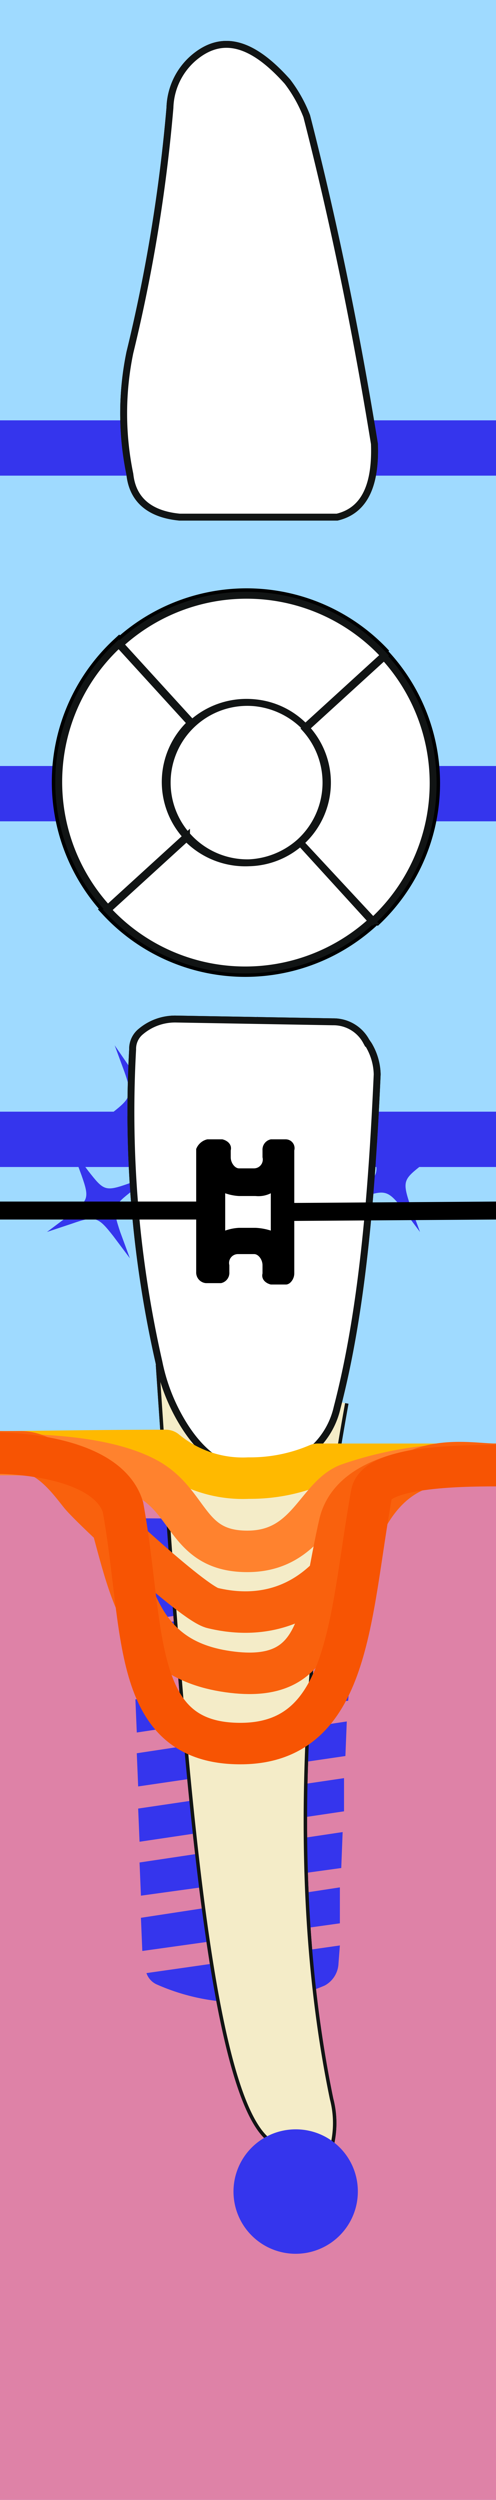 <svg xmlns="http://www.w3.org/2000/svg" viewBox="0 0 35.9 180.8"><title>31tooth</title><g class="Слой_2" data-name="Слой 2"><g class="Слой_1-2" data-name="Слой 1"><g class="_31" data-name="31"><path class="background" d="M35.9,180.8H0V0H35.9Z" style="fill:#9fdaff"/><path class="bone" d="M35.9,180.8H0v-75H35.9Z" style="fill:#de82a7"/><path class="bridge" d="M0,80.4H35.9v4H0Zm0-21H35.9v-4H0Zm0-25H35.9v-4H0Z" style="fill:#3535ed"/><path class="root" d="M25.1,101.5c-3.4,18.8-4.1,35.8-1.1,50.3a6.92,6.92,0,0,1,0,3.5c-.7,2.3-2.1,2.2-4.5-.5-4.7-3.6-6.4-31.1-8.1-56.1" style="fill:#f4ecc8;stroke:#111414;stroke-miterlimit:10;stroke-width:0.25px"/><path class="rootCanal" d="M19.8,100.6c-1.6,1.8,1,43,2.7,55.2a.52.52,0,0,1-1,.3c-4.6-12.1-7.9-57-7.3-57.2C14.2,98.9,14.3,99.9,19.8,100.6Z" style="fill:#3535ed;stroke:#201600;stroke-miterlimit:10;stroke-width:0.25px"/><path class="implant" d="M24.6,140.7l-14,2a1.39,1.39,0,0,0,.7.8,15.23,15.23,0,0,0,12.2.1,1.9,1.9,0,0,0,1-1.6Zm0-4.2-14.4,2.2.1,2.4,14.3-2Zm.2-4-14.7,2.2.1,2.4,14.5-2Zm.1-3.9L10,130.8l.1,2.4L24.9,131Zm.2-4.1L9.9,126.8l.1,2.4L25,127Zm.3-3.9L9.8,122.9l.1,2.4L25.2,123Zm0-2.7v-2.5L9.6,117.7l.1,2.5,15.7-2.3Zm.1-3.1-16-.1.1,2.6L25.5,115Zm1.5-4.9h-.4l-18.1-.1H8.1v1.9a1.07,1.07,0,0,0,.2.6.91.91,0,0,0,.7.3h1.1l15,.1h1.1a.91.91,0,0,0,.7-.3,1.61,1.61,0,0,0,.4-.7Zm.6-2.6.3-1.3h0a1.08,1.08,0,0,0-1-1l-18.1-.1a.94.94,0,0,0-1,1v1.2a1,1,0,0,0,.4.9c.1,0,.2.1.4.1l18.1.1a.6.6,0,0,0,.4-.1.89.89,0,0,0,.5-.8Z" style="fill:#3535ed"/><path class="rootMask" d="M25.1,101.5c-3.4,18.8-4.1,35.8-1.1,50.3a6.92,6.92,0,0,1,0,3.5c-.7,2.3-2.1,2.2-4.5-.5-4.7-3.6-6.4-31.1-8.1-56.1" style="fill:#f4ecc8;stroke:#111414;stroke-miterlimit:10;stroke-width:0.25px"/><path class="coronaLingual" d="M22.2,8.4c2,7.8,3.6,15.7,4.9,23.7.1,2.8-.6,4.8-2.7,5.3H13c-2.1-.2-3.4-1.2-3.6-3.1a21.74,21.74,0,0,1,0-8.8A116.67,116.67,0,0,0,12.3,7.8,4.94,4.94,0,0,1,14,4.2c2.1-1.8,4.3-1.1,6.8,1.7A10.1,10.1,0,0,1,22.2,8.4Z" style="fill:#fff;stroke:#111414;stroke-miterlimit:10;stroke-width:0.5px"/><path class="coronaLingualIncisalDistal" d="M24.2,37.5H20.6V27.6h5.5c.3,1.5.6,3.1.8,4.6C27.1,35,26.4,37,24.2,37.5Z" style="fill:#3535ed"/><path class="coronaLingualIncisalMiddle" d="M20.6,37.5H14.9V27.6h5.7Z" style="fill:#3535ed"/><path class="coronaLingualIncisionMesial" d="M9,27.6h6v9.9H12.9c-2.1-.2-3.4-1.2-3.6-3.1A19.37,19.37,0,0,1,9,27.6Z" style="fill:#3535ed"/><path class="coronaLingualMiddleDistal" d="M26.2,27.6H20.7V13.9h2.7C24.4,18.5,25.3,23,26.2,27.6Z" style="fill:#3535ed"/><path class="coronaLingualMiddleMiddle" d="M20.7,27.6H15V13.9h5.7Z" style="fill:#3535ed"/><path class="coronaLingualMiddleMesial" d="M15,14V27.6H9c.1-.6.2-1.3.3-2,.9-3.9,1.7-7.8,2.2-11.6Z" style="fill:#3535ed"/><path class="coronaLingualCervicalDistal" d="M23.4,14H20.6V5.9l.1.1A6,6,0,0,1,22,8.5C22.5,10.3,22.9,12.1,23.4,14Z" style="fill:#3535ed"/><path class="coronaLingualCervicalMiddle" d="M20.7,5.9V14H15V3.6C16.7,2.8,18.6,3.6,20.7,5.9Z" style="fill:#3535ed"/><path class="coronaLingualCervicalMesial" d="M15,3.7V14H11.5c.3-2,.6-4,.7-6,.8-3.6.8-2.6,1.7-3.6A6.73,6.73,0,0,1,15,3.7Z" style="fill:#3535ed"/><path class="coronaLabial" d="M27.3,77.7c-.4,8.9-1.1,17.2-2.9,24.1a5.78,5.78,0,0,1-3.5,4.1c-2.9,1.2-5.5.4-7.5-2.7a13.69,13.69,0,0,1-1.9-4.7A81.68,81.68,0,0,1,9.6,75.9a1.61,1.61,0,0,1,.6-1.3h0a3.84,3.84,0,0,1,2.5-.9l11.4.2a2.69,2.69,0,0,1,2.4,1.4l.2.3A4.34,4.34,0,0,1,27.3,77.7Z" style="fill:#fff;stroke:#111414;stroke-miterlimit:10;stroke-width:0.5px"/><path class="coronaLabialIncisalDistal" d="M27.2,80.1H22.1V74.2h2a2.69,2.69,0,0,1,2.4,1.4l.2.3a4.55,4.55,0,0,1,.5,2Z" style="fill:#3535ed"/><path class="coronaLabialIncisalMiddle" d="M22.1,74.1V80h-7V73.9Z" style="fill:#3535ed"/><path class="coronaLabialIncisionMesial" d="M12.7,73.9h2.5V80H9.5c0-1.3,0-2.6.1-3.9a1.61,1.61,0,0,1,.6-1.3,3.84,3.84,0,0,1,2.5-.9Z" style="fill:#3535ed"/><path class="coronaLabialMiddleDistal" d="M25.1,98.3H22V80h5.1A111.39,111.39,0,0,1,25.1,98.3Z" style="fill:#3535ed"/><path class="coronaLabialMiddleMiddle" d="M22.1,98.3h-7V80h7Z" style="fill:#3535ed"/><path class="coronaLabialMiddleMesial" d="M15.2,80V98.3H11.6A86.21,86.21,0,0,1,9.6,80Z" style="fill:#3535ed"/><path class="coronaLabialCervicalDistal" d="M25.2,98.2c-.3,1.2-.5,2.5-.8,3.6a6.13,6.13,0,0,1-2.3,3.4v-7Z" style="fill:#3535ed"/><path class="coronaLabialCervicalMiddle" d="M22.1,98.2v7a7.46,7.46,0,0,1-1.2.7,5.34,5.34,0,0,1-5.8-.7v-7Z" style="fill:#3535ed"/><path class="coronaLabialCervicalMesial" d="M15.1,98.3v7a10.61,10.61,0,0,1-1.7-2,13.69,13.69,0,0,1-1.9-4.7.76.76,0,0,1-.1-.4Z" style="fill:#3535ed"/><path class="veneer" d="M18.2,80.9c2.8-1.1,3.1-1,4.9,1.4l1.2,1.6L23.6,82c-1.1-2.8-1-3.1,1.4-4.9l1.6-1.2-1.9.7c-2.8,1-3.1.9-4.9-1.5l-1.2-1.6.7,1.9c1,2.8.9,3.1-1.5,4.9l-1.6,1.2Zm1,10.4c1.7-.6,1.9-.5,3,.9l1.2,1.6-.7-1.9c-.6-1.7-.5-1.9.9-3l1.6-1.2-1.9.7c-1.7.6-1.8.5-2.9-.9l-1.2-1.6.7,1.9c.6,1.7.5,1.8-.9,2.9l-1.6,1.2Zm7-4.7c1.7-.6,1.9-.5,3,.9l1.2,1.6-.7-1.9c-.6-1.8-.5-1.9.9-3L32.2,83l-1.9.7c-1.7.6-1.8.5-2.9-.9l-1.2-1.6.7,1.9c.6,1.8.5,1.9-.9,3l-1.6,1.2ZM8.3,81c1.7-.6,1.9-.5,3,.9l1.2,1.6-.7-1.9c-.6-1.7-.5-1.9.9-3l1.3-1-1.6.5c-1.7.6-1.9.5-3-.9L8.3,75.6,9,77.5c.6,1.7.5,1.9-.9,3L6.5,81.7ZM5.2,88.5c1.7-.6,1.9-.5,3,.9L9.4,91l-.7-1.9c-.6-1.8-.5-1.9.9-3l1.6-1.2-1.9.7c-1.7.6-1.8.5-2.9-.9L5.2,83.1,5.9,85c.6,1.7.5,1.8-.9,2.9L3.4,89.1Z" style="fill:#3535ed"/><path class="coronaTop" d="M13.5,60.6,7.8,65.8a13.56,13.56,0,0,0,19.1.8l-5.2-5.7A5.92,5.92,0,0,1,13.5,60.6Zm.3-8.3L8.6,46.6h0a13.56,13.56,0,0,0-.8,19.1l5.7-5.2A5.83,5.83,0,0,1,13.8,52.3Zm8.3.3,5.7-5.2h0a13.56,13.56,0,0,0-19.1-.8l5.2,5.7A5.92,5.92,0,0,1,22.1,52.6Zm4.9,14a13.56,13.56,0,0,0,.8-19.1l-5.7,5.2a5.83,5.83,0,0,1-.4,8.2Zm-3.3-10a5.8,5.8,0,1,1-5.8-5.8A5.8,5.8,0,0,1,23.7,56.6Z" style="fill:#fff;stroke:#000;stroke-miterlimit:10"/><path class="coronaTopBuccal" d="M13.5,60.6,7.8,65.8a13.56,13.56,0,0,0,19.1.8l-5.2-5.7A5.92,5.92,0,0,1,13.5,60.6Z" style="fill:#3535ed"/><path class="coronaTopMedial" d="M13.8,52.3,8.6,46.6h0a13.56,13.56,0,0,0-.8,19.1l5.7-5.2A5.83,5.83,0,0,1,13.8,52.3Z" style="fill:#3535ed"/><path class="coronaTopLingual" d="M22.1,52.6l5.7-5.2h0a13.56,13.56,0,0,0-19.1-.8l5.2,5.7A5.92,5.92,0,0,1,22.1,52.6Z" style="fill:#3535ed"/><path class="coronaTopDistal" d="M27,66.6a13.56,13.56,0,0,0,.8-19.1l-5.7,5.2a5.83,5.83,0,0,1-.4,8.2Z" style="fill:#3535ed"/><path class="coronaTopOclusial" d="M23.7,56.7a5.8,5.8,0,1,1-5.8-5.8A5.8,5.8,0,0,1,23.7,56.7Z" style="fill:#3535ed"/><path class="silant" d="M25.2,62a16.09,16.09,0,0,1-5.9,1.3c-3.3,0-4.8-1.2-4.8-2.7s1.2-2.4,4.5-3.3c4.4-1.1,6.5-2.9,6.5-5.1,0-2.9-3.1-5.3-8.4-5.3a15.66,15.66,0,0,0-6,1.1l1.1,2.4a13.11,13.11,0,0,1,5-1c2.6,0,4.1,1.2,4.1,2.5,0,1.5-1.5,2.2-4.7,3.1-4.2,1.2-6.4,2.7-6.4,5.4,0,3.2,3.4,5.4,9.2,5.4a19,19,0,0,0,6.9-1.2Z" style="fill:#3535ed"/><path class="crown" d="M22.2,8.4c2,7.8,3.6,15.7,4.9,23.7.1,2.8-.6,4.8-2.7,5.3H13c-2.1-.2-3.4-1.2-3.6-3.1a21.74,21.74,0,0,1,0-8.8A116.67,116.67,0,0,0,12.3,7.8,4.94,4.94,0,0,1,14,4.2c2.1-1.8,4.3-1.1,6.8,1.7A10.1,10.1,0,0,1,22.2,8.4Zm4.5,67.2-.2-.3a2.69,2.69,0,0,0-2.4-1.4l-11.4-.2a3.84,3.84,0,0,0-2.5.9h0a1.61,1.61,0,0,0-.6,1.3,81.68,81.68,0,0,0,1.9,22.6,13.69,13.69,0,0,0,1.9,4.7c2,3.1,4.6,3.9,7.5,2.7a5.78,5.78,0,0,0,3.5-4.1c1.8-6.9,2.5-15.2,2.9-24.1A4.34,4.34,0,0,0,26.7,75.6Zm-5-14.7,5.2,5.7a13.56,13.56,0,0,1-19.1-.8l5.7-5.2A5.92,5.92,0,0,0,21.7,60.9Zm-8.2-.4L7.8,65.7a13.56,13.56,0,0,1,.8-19.1h0l5.2,5.7A5.83,5.83,0,0,0,13.5,60.5Zm.4-8.2L8.7,46.6a13.56,13.56,0,0,1,19.1.8h0l-5.7,5.2A5.92,5.92,0,0,0,13.9,52.3Zm7.8,8.6a5.83,5.83,0,0,0,.4-8.2l5.7-5.2A13.56,13.56,0,0,1,27,66.6ZM17.9,50.8a5.8,5.8,0,1,0,5.8,5.8A5.8,5.8,0,0,0,17.9,50.8Z" style="fill:#fff;stroke:#111414;stroke-miterlimit:10;stroke-width:0.5px"/><path class="braces" d="M19.6,86.3h0V89a4.25,4.25,0,0,0-1.1-.2H17.3a3.55,3.55,0,0,0-1,.2V86.3h0a3.55,3.55,0,0,0,1,.2h1.2a2,2,0,0,0,1.1-.2M15,82.4a1.14,1.14,0,0,0-.8.7v3.8H0v1.3H14.2V92a.77.77,0,0,0,.7.8H16a.76.76,0,0,0,.6-.8v-.5a.64.64,0,0,1,.6-.8h1.2c.3,0,.6.4.6.8v.6c-.1.4.2.7.6.8h1.1c.3,0,.6-.4.6-.8V88.3l14.6-.1V86.9L21.3,87V83.2a.64.64,0,0,0-.6-.8H19.6a.76.76,0,0,0-.6.8v.5a.64.64,0,0,1-.6.8H17.3c-.3,0-.6-.4-.6-.8v-.5c.1-.4-.2-.7-.6-.8Z"/><path class="gum" d="M35.9,105.9H23a12.41,12.41,0,0,1-5,1,8.73,8.73,0,0,1-6-2c-4.5,0-10.6.1-12,.1" style="fill:none;stroke:#ffb900;stroke-linejoin:round;stroke-width:3px"/><path class="paradontit1" d="M0,105.2c2.1,0,7.4,0,10.6,1.7s2.9,5.3,7.3,5.3,5-4.1,7.4-4.9A25.82,25.82,0,0,1,35.9,106" style="fill:none;stroke:#ff822e;stroke-linejoin:round;stroke-width:3px"/><path class="paradontit2" d="M35.9,105.9c-2.3,0-6.9-1.3-9.7,4.6-3.3,6.7-8.3,6.4-10.8,5.8-1.4-.3-8.8-7.2-9.6-8.2S3.5,105,1.5,105H0" style="fill:none;stroke:#f9610d;stroke-linejoin:round;stroke-width:3px"/><path class="paradontit3" d="M35.9,105.9c-2.8,0-10.2,0-11.3,4.2-1.5,6.4-1.1,11.8-8.1,10.8s-7.1-6.7-9.1-13C6.8,106,2,105,0,105" style="fill:none;stroke:#f9610d;stroke-linejoin:round;stroke-width:3px"/><path class="paradontit4" d="M35.9,106c-2.8,0-8.6.1-9,2-1.6,8.8-1.5,18.1-9.5,18.1s-6.9-8.3-8.5-17.1c-1.2-3.9-8.9-3.9-8.9-3.9" style="fill:none;stroke:#f75403;stroke-linejoin:round;stroke-width:3px"/><path class="periodontit" d="M25.9,158.5a4.5,4.5,0,1,1-4.5-4.5A4.48,4.48,0,0,1,25.9,158.5Z" style="fill:#3535ed"/></g></g></g></svg>